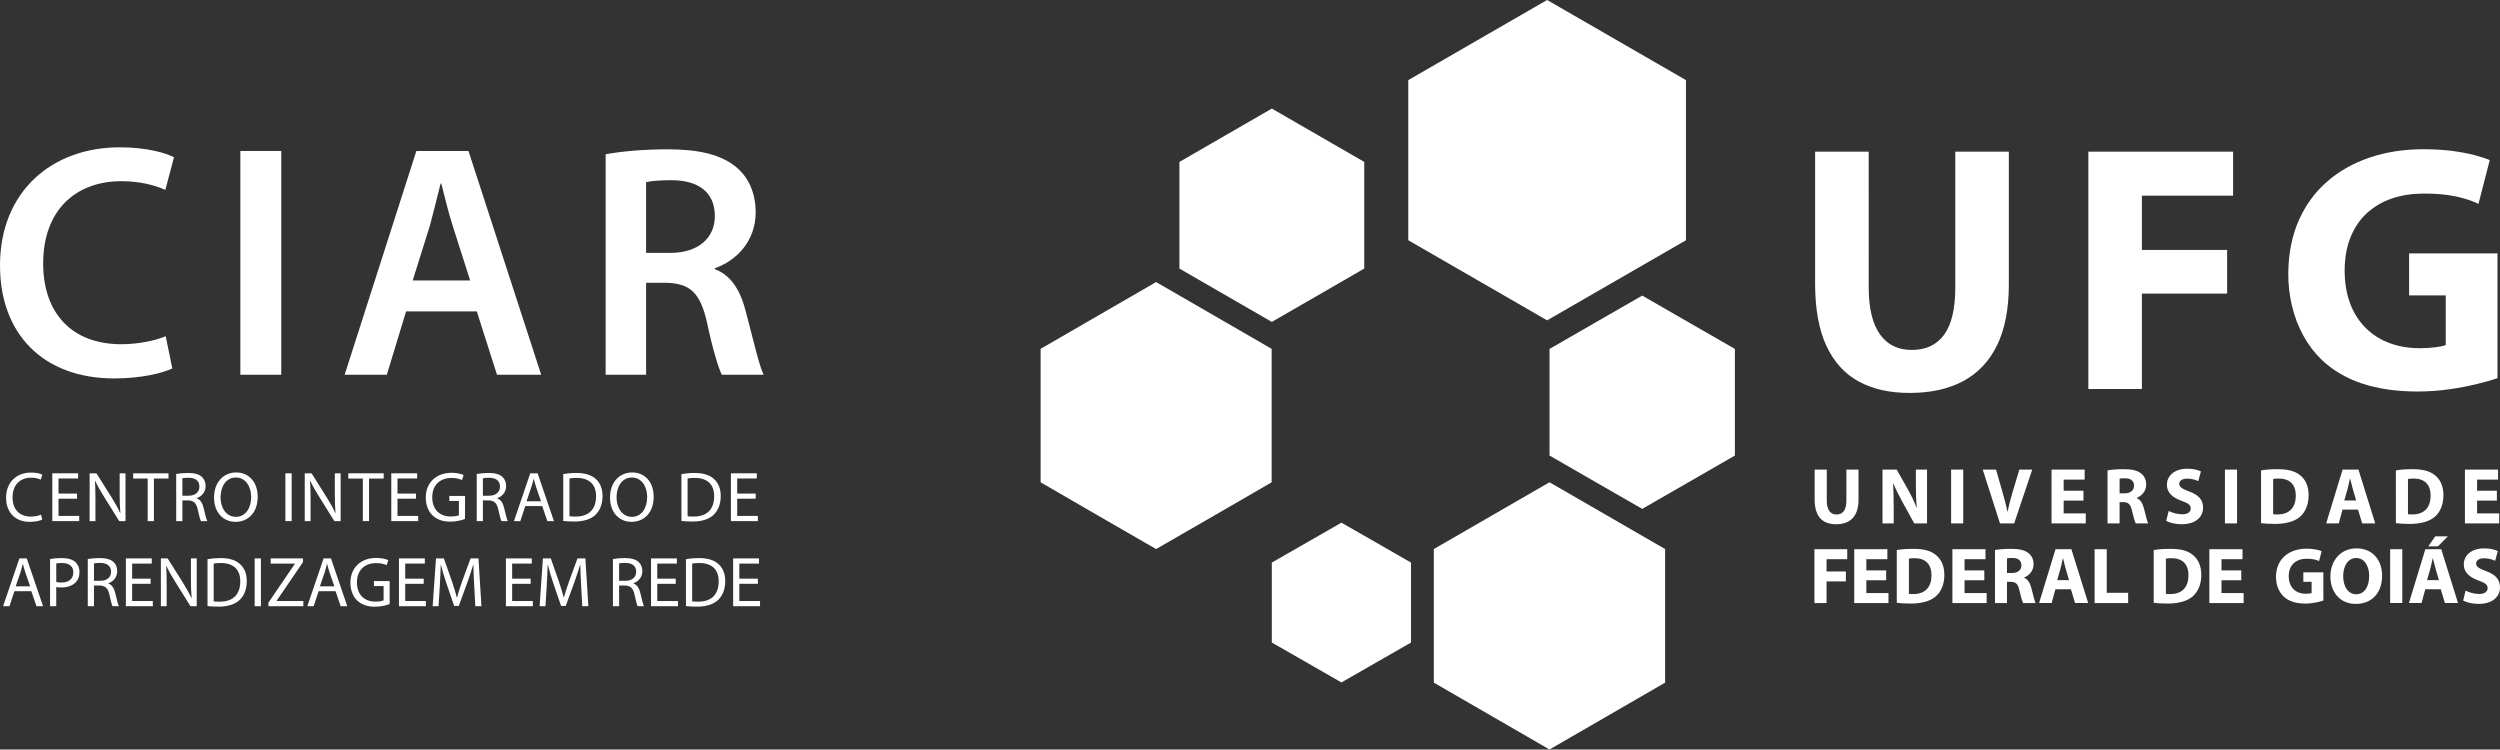 <?xml version="1.0" encoding="utf-8"?>
<!-- Generator: Adobe Illustrator 16.0.4, SVG Export Plug-In . SVG Version: 6.00 Build 0)  -->
<!DOCTYPE svg PUBLIC "-//W3C//DTD SVG 1.1//EN" "http://www.w3.org/Graphics/SVG/1.1/DTD/svg11.dtd">
<svg version="1.1" id="Layer_1" xmlns="http://www.w3.org/2000/svg" xmlns:xlink="http://www.w3.org/1999/xlink" x="0px" y="0px"
	 width="255.021px" height="76.456px" viewBox="-63.579 5.122 255.021 76.456"
	 enable-background="new -63.579 5.122 255.021 76.456" xml:space="preserve">
<rect x="-63.579" y="5.122" width="255.021" height="76.456" fill="#333333" stroke="none"/>
<path fill="#FFFFFF" d="M-46.003,42.705c-0.98,0.474-3.149,1.02-5.923,1.02c-7.25,0-11.653-4.541-11.653-11.517
	c0-7.518,5.25-12.059,12.229-12.059c2.738,0,4.674,0.576,5.519,1.018l-0.881,3.32c-1.083-0.474-2.608-0.884-4.469-0.884
	c-4.64,0-7.995,2.915-7.995,8.402c0,5.046,2.913,8.23,7.96,8.23c1.662,0,3.42-0.34,4.54-0.814L-46.003,42.705z"/>
<path fill="#FFFFFF" d="M-34.888,20.522v22.827h-4.171V20.522H-34.888z"/>
<path fill="#FFFFFF" d="M-22.155,36.884l-1.965,6.465h-4.303l7.317-22.827h5.316l7.416,22.827h-4.507l-2.063-6.465H-22.155z
	 M-15.619,33.733l-1.796-5.624c-0.443-1.388-0.811-2.945-1.147-4.268h-0.071c-0.339,1.322-0.714,2.914-1.084,4.268l-1.764,5.624
	H-15.619z"/>
<path fill="#FFFFFF" d="M-1.799,20.861c1.591-0.303,3.891-0.508,6.295-0.508c3.288,0,5.487,0.544,7.047,1.834
	c1.252,1.048,1.963,2.639,1.963,4.603c0,2.953-1.996,4.943-4.165,5.691v0.1c1.655,0.608,2.64,2.203,3.18,4.405
	c0.75,2.846,1.356,5.484,1.796,6.363h-4.265c-0.342-0.68-0.917-2.536-1.525-5.383C7.854,34.986,6.8,34.038,4.428,33.97h-2.1v9.378
	h-4.127V20.861z M2.328,30.919h2.476c2.811,0,4.538-1.49,4.538-3.758c0-2.472-1.728-3.657-4.438-3.657
	c-1.319,0-2.167,0.098-2.576,0.2V30.919z"/>
<path fill="#FFFFFF" d="M-59.272,58.126c-0.227,0.115-0.696,0.229-1.289,0.229c-1.372,0-2.397-0.867-2.397-2.47
	c0-1.534,1.031-2.558,2.544-2.558c0.597,0,0.987,0.126,1.157,0.214l-0.162,0.51c-0.229-0.112-0.571-0.201-0.977-0.201
	c-1.144,0-1.903,0.735-1.903,2.011c0,1.202,0.688,1.958,1.87,1.958c0.39,0,0.781-0.079,1.033-0.201L-59.272,58.126z"/>
<path fill="#FFFFFF" d="M-55.723,55.993h-1.887v1.757h2.111v0.53h-2.745v-4.877h2.635v0.528h-2.001v1.541h1.887V55.993z"/>
<path fill="#FFFFFF" d="M-54.436,58.28v-4.877h0.694l1.553,2.468c0.352,0.571,0.644,1.081,0.867,1.582l0.021-0.008
	c-0.059-0.647-0.071-1.243-0.071-1.999v-2.043h0.594v4.877h-0.642l-1.542-2.479c-0.34-0.54-0.666-1.093-0.905-1.625l-0.023,0.005
	c0.037,0.617,0.046,1.204,0.046,2.017v2.082H-54.436z"/>
<path fill="#FFFFFF" d="M-48.515,53.939h-1.48v-0.536h3.604v0.536h-1.489v4.341h-0.636V53.939z"/>
<path fill="#FFFFFF" d="M-45.606,53.471c0.32-0.058,0.779-0.102,1.205-0.102c0.674,0,1.117,0.13,1.414,0.397
	c0.239,0.216,0.383,0.551,0.383,0.937c0,0.63-0.406,1.059-0.911,1.233v0.02c0.368,0.129,0.591,0.478,0.707,0.987
	c0.158,0.675,0.275,1.147,0.375,1.337h-0.648c-0.082-0.146-0.186-0.557-0.323-1.164c-0.14-0.674-0.408-0.928-0.98-0.95h-0.591v2.114
	h-0.63V53.471z M-44.976,55.688h0.639c0.676,0,1.101-0.37,1.101-0.926c0-0.63-0.454-0.904-1.122-0.904
	c-0.305,0-0.512,0.022-0.618,0.051V55.688z"/>
<path fill="#FFFFFF" d="M-37.293,55.792c0,1.672-1.016,2.563-2.264,2.563c-1.29,0-2.189-1.002-2.189-2.479
	c0-1.548,0.956-2.559,2.257-2.559C-38.151,53.318-37.293,54.336-37.293,55.792z M-41.079,55.861c0,1.05,0.564,1.984,1.561,1.984
	c0.999,0,1.563-0.92,1.563-2.025c0-0.975-0.509-1.988-1.555-1.988C-40.559,53.832-41.079,54.799-41.079,55.861z"/>
<path fill="#FFFFFF" d="M-33.826,53.403v4.877h-0.641v-4.877H-33.826z"/>
<path fill="#FFFFFF" d="M-32.493,58.28v-4.877h0.696l1.552,2.468c0.355,0.571,0.644,1.081,0.87,1.582l0.02-0.008
	c-0.055-0.647-0.069-1.243-0.069-1.999v-2.043h0.592v4.877h-0.639l-1.547-2.479c-0.339-0.54-0.66-1.093-0.905-1.625l-0.025,0.005
	c0.042,0.617,0.05,1.204,0.05,2.017v2.082H-32.493z"/>
<path fill="#FFFFFF" d="M-26.567,53.939h-1.483v-0.536h3.61v0.536h-1.494v4.341h-0.634V53.939z"/>
<path fill="#FFFFFF" d="M-21.146,55.993h-1.885v1.757h2.111v0.53h-2.745v-4.877h2.637v0.528h-2.003v1.541h1.885V55.993z"/>
<path fill="#FFFFFF" d="M-16.146,58.057c-0.283,0.114-0.844,0.276-1.502,0.276c-0.738,0-1.347-0.193-1.822-0.65
	c-0.421-0.406-0.678-1.05-0.678-1.812c0-1.456,1.003-2.521,2.641-2.521c0.561,0,1.009,0.128,1.218,0.224l-0.158,0.521
	c-0.261-0.122-0.588-0.215-1.08-0.215c-1.186,0-1.961,0.737-1.961,1.962c0,1.235,0.739,1.964,1.882,1.964
	c0.413,0,0.698-0.057,0.838-0.13v-1.452h-0.978v-0.51h1.601V58.057z"/>
<path fill="#FFFFFF" d="M-14.949,53.471c0.319-0.058,0.782-0.102,1.204-0.102c0.675,0,1.116,0.13,1.415,0.397
	c0.237,0.216,0.381,0.551,0.381,0.937c0,0.63-0.405,1.059-0.907,1.233v0.02c0.363,0.129,0.589,0.478,0.703,0.987
	c0.164,0.675,0.275,1.147,0.377,1.337h-0.649c-0.08-0.146-0.187-0.557-0.319-1.164c-0.143-0.674-0.409-0.928-0.98-0.95h-0.596v2.114
	h-0.628V53.471z M-14.321,55.688h0.644c0.676,0,1.101-0.37,1.101-0.926c0-0.63-0.456-0.904-1.122-0.904
	c-0.301,0-0.514,0.022-0.623,0.051V55.688z"/>
<path fill="#FFFFFF" d="M-9.997,56.745l-0.504,1.535h-0.651l1.664-4.877h0.75l1.666,4.877h-0.675l-0.521-1.535H-9.997z
	 M-8.392,56.255l-0.484-1.401c-0.108-0.319-0.18-0.609-0.254-0.896h-0.011c-0.074,0.286-0.148,0.589-0.25,0.888l-0.477,1.409H-8.392
	z"/>
<path fill="#FFFFFF" d="M-6.123,53.479c0.391-0.065,0.843-0.109,1.341-0.109c0.904,0,1.549,0.217,1.975,0.605
	c0.439,0.397,0.692,0.962,0.692,1.75c0,0.795-0.253,1.448-0.698,1.894c-0.465,0.459-1.216,0.703-2.163,0.703
	c-0.455,0-0.827-0.024-1.147-0.06V53.479z M-5.489,57.787c0.164,0.02,0.39,0.026,0.634,0.026c1.355,0,2.078-0.75,2.078-2.066
	c0.008-1.147-0.644-1.875-1.975-1.875c-0.324,0-0.573,0.025-0.737,0.06V57.787z"/>
<path fill="#FFFFFF" d="M3.102,55.792c0,1.672-1.018,2.563-2.264,2.563c-1.294,0-2.19-1.002-2.19-2.479
	c0-1.548,0.956-2.559,2.26-2.559C2.242,53.318,3.102,54.336,3.102,55.792z M-0.685,55.861c0,1.05,0.565,1.984,1.562,1.984
	c1.001,0,1.562-0.92,1.562-2.025c0-0.975-0.505-1.988-1.555-1.988C-0.162,53.832-0.685,54.799-0.685,55.861z"/>
<path fill="#FFFFFF" d="M5.933,53.479c0.383-0.065,0.841-0.109,1.338-0.109c0.902,0,1.549,0.217,1.975,0.605
	c0.44,0.397,0.695,0.962,0.695,1.75c0,0.795-0.255,1.448-0.705,1.894c-0.461,0.459-1.213,0.703-2.157,0.703
	c-0.46,0-0.831-0.024-1.146-0.06V53.479z M6.56,57.787c0.161,0.02,0.392,0.026,0.638,0.026c1.351,0,2.075-0.75,2.075-2.066
	c0.01-1.147-0.642-1.875-1.97-1.875c-0.329,0-0.576,0.025-0.742,0.06V57.787z"/>
<path fill="#FFFFFF" d="M13.506,55.993h-1.884v1.757h2.107v0.53h-2.749v-4.877h2.637v0.528h-1.996v1.541h1.884V55.993z"/>
<path fill="#FFFFFF" d="M-62.11,65.43l-0.505,1.531h-0.65l1.664-4.876h0.75l1.665,4.876h-0.672l-0.523-1.531H-62.11z
	 M-60.505,64.933l-0.484-1.399c-0.108-0.321-0.183-0.609-0.252-0.89h-0.014c-0.076,0.28-0.144,0.583-0.244,0.885l-0.478,1.404
	H-60.505z"/>
<path fill="#FFFFFF" d="M-58.472,62.144c0.305-0.053,0.704-0.094,1.208-0.094c0.622,0,1.08,0.141,1.372,0.402
	c0.255,0.231,0.419,0.587,0.419,1.02c0,0.443-0.125,0.79-0.373,1.04c-0.338,0.361-0.875,0.538-1.491,0.538
	c-0.185,0-0.359-0.006-0.505-0.044v1.955h-0.63V62.144z M-57.841,64.491c0.136,0.041,0.314,0.055,0.522,0.055
	c0.759,0,1.22-0.377,1.22-1.041c0-0.646-0.461-0.951-1.149-0.951c-0.272,0-0.48,0.017-0.592,0.045V64.491z"/>
<path fill="#FFFFFF" d="M-54.624,62.149c0.322-0.059,0.779-0.1,1.211-0.1c0.672,0,1.112,0.132,1.408,0.395
	c0.241,0.221,0.384,0.553,0.384,0.935c0,0.636-0.402,1.067-0.91,1.238v0.024c0.366,0.126,0.591,0.474,0.707,0.983
	c0.162,0.674,0.278,1.149,0.375,1.336h-0.647c-0.082-0.149-0.191-0.556-0.32-1.167c-0.145-0.669-0.411-0.921-0.986-0.943h-0.592
	v2.11h-0.631V62.149z M-53.993,64.37h0.645c0.671,0,1.101-0.368,1.101-0.923c0-0.63-0.459-0.905-1.121-0.905
	c-0.307,0-0.516,0.021-0.625,0.051V64.37z"/>
<path fill="#FFFFFF" d="M-48.214,64.677H-50.1v1.755h2.11v0.529h-2.748v-4.876h2.639v0.527H-50.1v1.54h1.885V64.677z"/>
<path fill="#FFFFFF" d="M-47.168,66.961v-4.876h0.689l1.558,2.468c0.353,0.572,0.644,1.084,0.867,1.58l0.021-0.006
	c-0.053-0.65-0.071-1.243-0.071-2.005v-2.037h0.591v4.876h-0.639l-1.542-2.478c-0.34-0.54-0.667-1.097-0.909-1.625l-0.021,0.008
	c0.039,0.615,0.047,1.201,0.047,2.011v2.084H-47.168z"/>
<path fill="#FFFFFF" d="M-42.409,62.16c0.382-0.069,0.838-0.11,1.338-0.11c0.901,0,1.545,0.22,1.969,0.607
	c0.443,0.398,0.695,0.961,0.695,1.749c0,0.798-0.252,1.444-0.699,1.893c-0.462,0.457-1.215,0.705-2.161,0.705
	c-0.46,0-0.827-0.021-1.143-0.055V62.16z M-41.783,66.468c0.158,0.024,0.395,0.028,0.638,0.028c1.353,0,2.076-0.751,2.076-2.071
	c0.006-1.147-0.647-1.871-1.973-1.871c-0.324,0-0.573,0.022-0.74,0.059V66.468z"/>
<path fill="#FFFFFF" d="M-36.963,62.085v4.876h-0.638v-4.876H-36.963z"/>
<path fill="#FFFFFF" d="M-36.199,66.594l2.703-3.959v-0.022h-2.471v-0.527h3.292v0.384l-2.691,3.94v0.022h2.729v0.529h-3.562V66.594
	z"/>
<path fill="#FFFFFF" d="M-31.075,65.43l-0.507,1.531h-0.65l1.665-4.876h0.75l1.664,4.876h-0.676l-0.518-1.531H-31.075z
	 M-29.471,64.933l-0.485-1.399c-0.106-0.321-0.178-0.609-0.253-0.89h-0.015c-0.07,0.28-0.143,0.583-0.241,0.885l-0.481,1.404
	H-29.471z"/>
<path fill="#FFFFFF" d="M-23.831,66.744c-0.279,0.107-0.844,0.268-1.502,0.268c-0.738,0-1.345-0.187-1.825-0.646
	c-0.418-0.4-0.676-1.054-0.676-1.813c0-1.457,1.005-2.519,2.635-2.519c0.566,0,1.014,0.126,1.225,0.228l-0.16,0.512
	c-0.262-0.124-0.587-0.21-1.074-0.21c-1.19,0-1.96,0.738-1.96,1.963c0,1.232,0.736,1.966,1.879,1.966
	c0.414,0,0.693-0.061,0.84-0.138v-1.446h-0.986v-0.51h1.604V66.744z"/>
<path fill="#FFFFFF" d="M-20.358,64.677h-1.885v1.755h2.11v0.529h-2.748v-4.876h2.639v0.527h-2.001v1.54h1.885V64.677z"/>
<path fill="#FFFFFF" d="M-15.207,64.82c-0.039-0.681-0.079-1.507-0.079-2.103h-0.017c-0.172,0.56-0.365,1.173-0.613,1.851
	l-0.862,2.362h-0.474l-0.795-2.321c-0.229-0.694-0.42-1.316-0.559-1.892h-0.012c-0.015,0.604-0.049,1.412-0.094,2.155l-0.133,2.088
	h-0.599l0.34-4.876h0.803l0.832,2.361c0.202,0.598,0.362,1.132,0.494,1.64h0.013c0.127-0.495,0.302-1.029,0.517-1.64l0.869-2.361
	h0.806l0.301,4.876h-0.624L-15.207,64.82z"/>
<path fill="#FFFFFF" d="M-9.446,64.677h-1.889v1.755h2.111v0.529h-2.75v-4.876h2.64v0.527h-2.001v1.54h1.889V64.677z"/>
<path fill="#FFFFFF" d="M-4.298,64.82c-0.039-0.681-0.081-1.507-0.081-2.103h-0.015c-0.171,0.56-0.367,1.173-0.612,1.851
	l-0.864,2.362h-0.475l-0.796-2.321c-0.235-0.694-0.419-1.316-0.555-1.892h-0.017c-0.014,0.604-0.049,1.412-0.095,2.155l-0.129,2.088
	h-0.598l0.338-4.876h0.802l0.831,2.361c0.2,0.598,0.365,1.132,0.493,1.64h0.012c0.133-0.495,0.309-1.029,0.524-1.64l0.866-2.361
	h0.804l0.305,4.876h-0.624L-4.298,64.82z"/>
<path fill="#FFFFFF" d="M-1.055,62.149c0.318-0.059,0.78-0.1,1.208-0.1c0.673,0,1.11,0.132,1.409,0.395
	c0.242,0.221,0.383,0.553,0.383,0.935c0,0.636-0.406,1.067-0.911,1.238v0.024c0.367,0.126,0.594,0.474,0.707,0.983
	c0.164,0.674,0.276,1.149,0.375,1.336H1.468c-0.081-0.149-0.186-0.556-0.316-1.167c-0.147-0.669-0.414-0.921-0.985-0.943h-0.592
	v2.11h-0.63V62.149z M-0.425,64.37h0.642c0.676,0,1.101-0.368,1.101-0.923c0-0.63-0.46-0.905-1.121-0.905
	c-0.306,0-0.514,0.021-0.622,0.051V64.37z"/>
<path fill="#FFFFFF" d="M5.351,64.677H3.467v1.755h2.111v0.529H2.832v-4.876h2.635v0.527H3.467v1.54h1.883V64.677z"/>
<path fill="#FFFFFF" d="M6.395,62.16c0.382-0.069,0.838-0.11,1.337-0.11c0.903,0,1.551,0.22,1.976,0.607
	c0.441,0.398,0.693,0.961,0.693,1.749c0,0.798-0.252,1.444-0.701,1.893c-0.464,0.457-1.217,0.705-2.163,0.705
	c-0.457,0-0.823-0.021-1.143-0.055V62.16z M7.027,66.468c0.158,0.024,0.385,0.028,0.637,0.028c1.346,0,2.069-0.751,2.069-2.071
	c0.009-1.147-0.642-1.871-1.971-1.871c-0.327,0-0.572,0.022-0.735,0.059V66.468z"/>
<path fill="#FFFFFF" d="M13.73,64.677h-1.892v1.755h2.113v0.529h-2.744v-4.876h2.639v0.527h-2.008v1.54h1.892V64.677z"/>
<path fill-rule="evenodd" clip-rule="evenodd" fill="#FFFFFF" d="M54.354,33.895l5.892,3.404l5.892,3.408v6.81v6.805l-5.892,3.41
	l-5.892,3.398l-5.892-3.398l-5.889-3.41v-6.805v-6.81l5.889-3.408L54.354,33.895L54.354,33.895z M66.159,16.198l-4.713,2.72
	l-4.713,2.72v5.439v5.441l4.713,2.722l4.713,2.72l4.713-2.72l4.714-2.722v-5.441v-5.439l-4.714-2.72L66.159,16.198L66.159,16.198z
	 M73.258,58.438l3.549,2.035l3.549,2.037v4.075v4.08l-3.549,2.035l-3.549,2.037l-3.548-2.037l-3.553-2.035v-4.08v-4.075l3.553-2.037
	L73.258,58.438L73.258,58.438z M103.941,35.275l4.724,2.72l4.729,2.72v5.439v5.436l-4.729,2.724l-4.724,2.718l-4.73-2.718
	l-4.725-2.724v-5.436v-5.439l4.725-2.72L103.941,35.275L103.941,35.275z M94.24,5.122l-7.081,4.085l-7.082,4.087v8.168v8.167
	l7.082,4.085L94.24,37.8l7.083-4.085l7.08-4.085v-8.167v-8.168l-7.08-4.087L94.24,5.122L94.24,5.122z M94.482,54.317l-5.897,3.404
	l-5.9,3.408v6.816v6.812l5.9,3.41l5.897,3.408l5.898-3.408l5.896-3.41v-6.812V61.13l-5.896-3.408L94.482,54.317z"/>
<path fill="#FFFFFF" d="M121.577,20.594V34.1c0.007,2.56,0.389,4.659,1.15,6.295c0.764,1.642,1.858,2.854,3.296,3.64
	c1.437,0.786,3.179,1.175,5.219,1.168c2.114,0,3.924-0.397,5.434-1.198c1.501-0.804,2.652-2.017,3.457-3.651
	c0.794-1.63,1.202-3.688,1.206-6.18v-13.58h-5.462v13.903c-0.006,2.149-0.39,3.743-1.147,4.781
	c-0.764,1.033-1.862,1.548-3.305,1.539c-1.396,0-2.47-0.522-3.229-1.582c-0.758-1.055-1.144-2.635-1.152-4.738V20.594H121.577
	L121.577,20.594z M149.451,44.806h5.46v-9.733h8.695v-4.456h-8.695v-5.536h9.305v-4.487h-14.765V44.806L149.451,44.806z
	 M191.189,30.974h-9.019v4.279h3.737v5.065c-0.225,0.094-0.57,0.167-1.029,0.224c-0.471,0.063-1.014,0.098-1.631,0.098
	c-1.127,0-2.155-0.177-3.088-0.526c-0.936-0.354-1.746-0.865-2.423-1.546c-0.681-0.677-1.208-1.501-1.58-2.482
	c-0.366-0.976-0.555-2.088-0.561-3.348c0.006-1.316,0.207-2.468,0.615-3.449c0.4-0.986,0.971-1.808,1.694-2.462
	c0.73-0.652,1.58-1.146,2.555-1.473c0.973-0.323,2.037-0.485,3.183-0.485c0.882,0,1.666,0.047,2.341,0.132
	c0.678,0.09,1.281,0.218,1.81,0.373c0.534,0.154,1.02,0.333,1.454,0.545l1.151-4.465c-0.394-0.171-0.924-0.338-1.578-0.512
	c-0.651-0.169-1.405-0.312-2.271-0.427c-0.871-0.105-1.822-0.166-2.87-0.171c-1.995,0-3.833,0.278-5.505,0.842
	c-1.676,0.564-3.136,1.38-4.377,2.468c-1.239,1.082-2.202,2.408-2.893,3.974c-0.688,1.576-1.042,3.373-1.06,5.396
	c0,1.187,0.132,2.317,0.401,3.391c0.265,1.074,0.646,2.067,1.156,2.981c0.502,0.91,1.123,1.725,1.856,2.431
	c1.109,1.062,2.474,1.867,4.101,2.414c1.625,0.544,3.539,0.82,5.742,0.82c1.081-0.008,2.129-0.084,3.145-0.228
	c1.018-0.143,1.954-0.319,2.805-0.528c0.854-0.207,1.57-0.41,2.137-0.611V30.974z"/>
<path fill-rule="evenodd" clip-rule="evenodd" fill="#FFFFFF" d="M121.531,53.023v3.059c0,1.743,0.804,2.517,2.188,2.517
	c1.432,0,2.287-0.806,2.287-2.498v-3.077h-1.239v3.15c0,0.978-0.357,1.432-1.01,1.432c-0.627,0-0.989-0.479-0.989-1.432v-3.15
	H121.531L121.531,53.023z M129.593,58.512v-1.655c0-0.896-0.019-1.668-0.057-2.4h0.032c0.262,0.646,0.627,1.344,0.954,1.936
	l1.17,2.12h1.303v-5.488h-1.138v1.595c0,0.831,0.024,1.572,0.096,2.295h-0.017c-0.25-0.617-0.57-1.3-0.896-1.879l-1.14-2.011h-1.448
	v5.488H129.593L129.593,58.512z M135.45,53.023v5.488h1.237v-5.488H135.45L135.45,53.023z M141.883,58.512l1.845-5.488h-1.318
	l-0.702,2.344c-0.188,0.626-0.358,1.276-0.494,1.938h-0.024c-0.132-0.685-0.303-1.301-0.491-1.963l-0.667-2.319h-1.356l1.759,5.488
	H141.883L141.883,58.512z M148.951,55.179h-2.019v-1.136h2.141v-1.02h-3.378v5.488h3.49v-1.016h-2.253V56.19h2.019V55.179
	L148.951,55.179z M151.407,58.512h1.229v-2.169h0.367c0.512,0.008,0.749,0.192,0.903,0.883c0.153,0.679,0.293,1.13,0.374,1.286h1.27
	c-0.107-0.215-0.271-0.935-0.438-1.563c-0.139-0.506-0.354-0.866-0.733-1.021v-0.02c0.471-0.175,0.971-0.652,0.971-1.345
	c0-0.5-0.181-0.882-0.516-1.142c-0.391-0.317-0.959-0.438-1.775-0.438c-0.666,0-1.253,0.048-1.651,0.121V58.512L151.407,58.512z
	 M152.637,53.95c0.087-0.022,0.26-0.039,0.558-0.039c0.571,0,0.916,0.26,0.916,0.754c0,0.479-0.369,0.784-0.986,0.784h-0.487V53.95
	L152.637,53.95z M157.392,58.258c0.312,0.171,0.93,0.341,1.558,0.341c1.507,0,2.204-0.783,2.204-1.699
	c0-0.782-0.443-1.286-1.416-1.644c-0.715-0.278-1.016-0.435-1.016-0.784c0-0.274,0.26-0.526,0.798-0.526
	c0.53,0,0.929,0.152,1.14,0.259l0.276-0.996c-0.327-0.154-0.773-0.273-1.401-0.273c-1.286,0-2.074,0.709-2.074,1.643
	c0,0.809,0.602,1.312,1.516,1.64c0.66,0.226,0.916,0.427,0.916,0.764c0,0.369-0.301,0.603-0.869,0.603
	c-0.528,0-1.048-0.172-1.377-0.343L157.392,58.258L157.392,58.258z M163.383,53.023v5.488h1.237v-5.488H163.383L163.383,53.023z
	 M167.067,58.487c0.301,0.039,0.766,0.079,1.41,0.079c1.074,0,1.96-0.228,2.539-0.707c0.521-0.448,0.903-1.17,0.903-2.226
	c0-0.975-0.359-1.659-0.928-2.082c-0.521-0.395-1.205-0.568-2.257-0.568c-0.615,0-1.213,0.04-1.668,0.121V58.487L167.067,58.487z
	 M168.303,53.982c0.111-0.024,0.296-0.045,0.566-0.045c1.074,0,1.741,0.559,1.741,1.741c0,1.31-0.742,1.927-1.875,1.921
	c-0.145,0-0.321,0-0.433-0.026V53.982L168.303,53.982z M176.959,57.103l0.423,1.409h1.332l-1.712-5.488h-1.617l-1.676,5.488h1.286
	l0.382-1.409H176.959L176.959,57.103z M175.556,56.174l0.335-1.164c0.082-0.318,0.171-0.731,0.244-1.06h0.022
	c0.081,0.316,0.183,0.734,0.27,1.06l0.34,1.164H175.556L175.556,56.174z M180.822,58.487c0.299,0.039,0.764,0.079,1.406,0.079
	c1.074,0,1.962-0.228,2.541-0.707c0.518-0.448,0.903-1.17,0.903-2.226c0-0.975-0.359-1.659-0.928-2.082
	c-0.519-0.395-1.205-0.568-2.259-0.568c-0.617,0-1.211,0.04-1.664,0.121V58.487L180.822,58.487z M182.056,53.982
	c0.111-0.024,0.296-0.045,0.566-0.045c1.072,0,1.741,0.559,1.741,1.741c0,1.31-0.742,1.927-1.877,1.921
	c-0.145,0-0.319,0-0.431-0.026V53.982L182.056,53.982z M191.123,55.179h-2.018v-1.136h2.139v-1.02h-3.38v5.488h3.494v-1.016h-2.253
	V56.19h2.018V55.179z"/>
<path fill-rule="evenodd" clip-rule="evenodd" fill="#FFFFFF" d="M121.509,66.637h1.236v-2.206h1.973v-1.012h-1.973v-1.251h2.11
	v-1.021h-3.347V66.637L121.509,66.637z M128.825,63.306h-2.021v-1.138h2.145v-1.021h-3.38v5.49h3.492v-1.018h-2.257v-1.305h2.021
	V63.306L128.825,63.306z M129.909,66.61c0.301,0.044,0.764,0.081,1.406,0.081c1.074,0,1.968-0.22,2.54-0.707
	c0.526-0.442,0.906-1.17,0.906-2.22c0-0.978-0.363-1.658-0.932-2.086c-0.522-0.396-1.205-0.567-2.253-0.567
	c-0.62,0-1.213,0.035-1.668,0.12V66.61L129.909,66.61z M131.146,62.109c0.104-0.024,0.293-0.049,0.561-0.049
	c1.076,0,1.741,0.559,1.741,1.742c0,1.309-0.738,1.928-1.871,1.92c-0.146-0.002-0.327,0-0.431-0.022V62.109L131.146,62.109z
	 M138.837,63.306h-2.016v-1.138h2.137v-1.021h-3.375v5.49h3.493v-1.018h-2.255v-1.305h2.016V63.306L138.837,63.306z M139.923,66.637
	h1.228v-2.166h0.367c0.512,0,0.749,0.186,0.904,0.884c0.152,0.679,0.29,1.126,0.375,1.282h1.268
	c-0.105-0.214-0.271-0.933-0.438-1.561c-0.141-0.508-0.35-0.867-0.735-1.02v-0.021c0.472-0.176,0.971-0.655,0.971-1.347
	c0-0.499-0.183-0.881-0.516-1.142c-0.392-0.312-0.957-0.437-1.773-0.437c-0.664,0-1.251,0.047-1.649,0.12V66.637L139.923,66.637z
	 M141.15,62.078c0.089-0.028,0.262-0.04,0.561-0.04c0.572,0,0.912,0.258,0.912,0.755c0,0.474-0.366,0.782-0.983,0.782h-0.489V62.078
	L141.15,62.078z M147.67,65.23l0.425,1.406h1.336l-1.712-5.49H146.1l-1.676,5.49h1.284l0.382-1.406H147.67L147.67,65.23z
	 M146.272,64.301l0.333-1.166c0.088-0.315,0.171-0.729,0.242-1.057h0.024c0.083,0.317,0.175,0.733,0.27,1.057l0.34,1.166H146.272
	L146.272,64.301z M150.089,66.637h3.421v-1.044h-2.184v-4.446h-1.237V66.637L150.089,66.637z M156.119,66.61
	c0.303,0.044,0.769,0.081,1.41,0.081c1.072,0,1.962-0.226,2.537-0.707c0.525-0.449,0.905-1.17,0.905-2.22
	c0-0.978-0.357-1.662-0.928-2.086c-0.521-0.4-1.205-0.567-2.255-0.567c-0.617,0-1.215,0.035-1.67,0.12V66.61L156.119,66.61z
	 M157.358,62.109c0.105-0.024,0.293-0.049,0.561-0.049c1.075,0,1.743,0.559,1.743,1.742c0,1.309-0.741,1.928-1.873,1.92
	c-0.145,0-0.325,0-0.431-0.022V62.109L157.358,62.109z M165.051,63.306h-2.018v-1.138h2.142v-1.021h-3.38v5.49h3.493v-1.018h-2.255
	v-1.305h2.018V63.306L165.051,63.306z M173.425,63.502h-2.045v0.969h0.845v1.148c-0.094,0.04-0.32,0.07-0.599,0.07
	c-1.019,0-1.735-0.653-1.735-1.791c0-1.192,0.792-1.781,1.824-1.781c0.602,0,0.971,0.098,1.271,0.237l0.26-1.007
	c-0.27-0.116-0.814-0.256-1.525-0.256c-1.797,0-3.122,1.042-3.132,2.872c0,0.804,0.276,1.517,0.772,1.996
	c0.507,0.483,1.23,0.731,2.233,0.731c0.722,0,1.446-0.179,1.83-0.309V63.502L173.425,63.502z M176.729,66.726
	c1.604,0,2.688-1.086,2.688-2.889c0-1.515-0.922-2.778-2.606-2.778c-1.608,0-2.67,1.228-2.67,2.874c0,1.564,0.962,2.793,2.583,2.793
	H176.729L176.729,66.726z M176.769,65.741c-0.827,0-1.324-0.807-1.324-1.843c0-1.025,0.478-1.854,1.334-1.854
	c0.854,0,1.318,0.845,1.318,1.832c0,1.076-0.479,1.865-1.318,1.865H176.769L176.769,65.741z M180.237,61.146v5.49h1.237v-5.49
	H180.237L180.237,61.146z M185.4,65.23l0.423,1.406h1.335l-1.709-5.49h-1.622l-1.676,5.49h1.287l0.382-1.406H185.4L185.4,65.23z
	 M183.999,64.301l0.335-1.166c0.08-0.317,0.171-0.729,0.244-1.057h0.022c0.081,0.317,0.179,0.729,0.271,1.057l0.339,1.166H183.999
	L183.999,64.301z M184.84,59.83l-0.711,1.023h0.979l1.018-1.023H184.84L184.84,59.83z M187.682,66.383
	c0.311,0.172,0.925,0.343,1.554,0.343c1.506,0,2.206-0.781,2.206-1.698c0-0.786-0.449-1.291-1.418-1.646
	c-0.717-0.278-1.018-0.433-1.018-0.782c0-0.276,0.263-0.53,0.801-0.53c0.528,0,0.924,0.152,1.138,0.262l0.276-0.995
	c-0.327-0.156-0.776-0.276-1.4-0.276c-1.287,0-2.075,0.709-2.075,1.644c0,0.807,0.603,1.311,1.515,1.639
	c0.658,0.228,0.92,0.431,0.92,0.767c0,0.365-0.304,0.603-0.873,0.603c-0.53,0-1.05-0.175-1.375-0.345L187.682,66.383z"/>
</svg>
